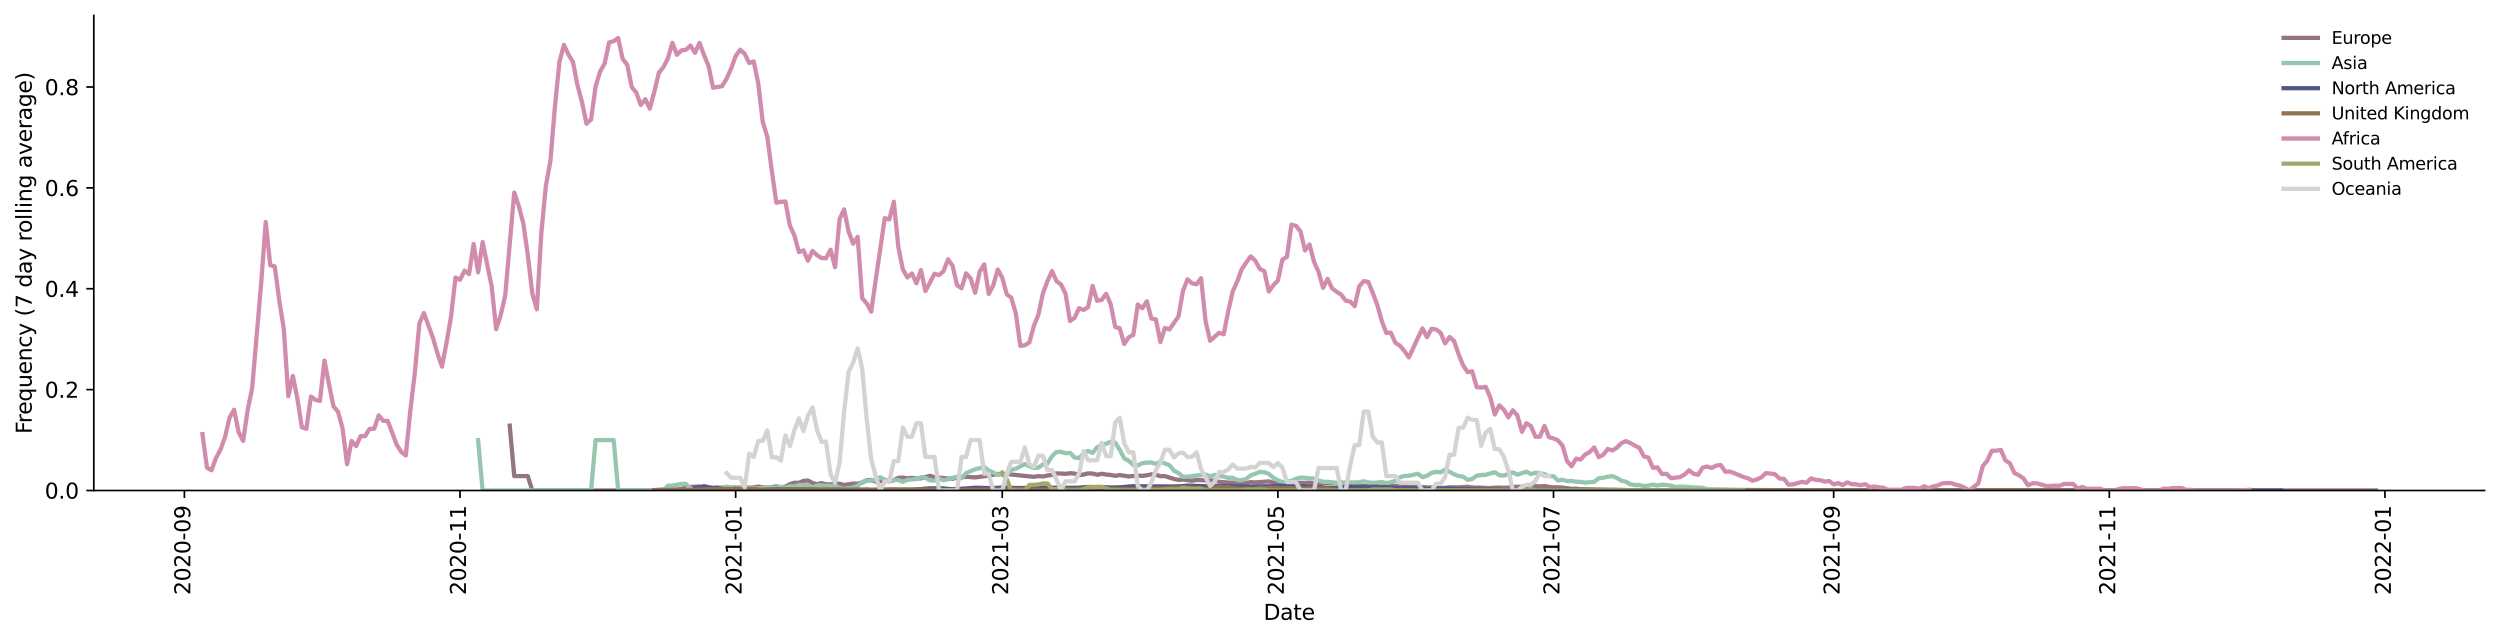 <?xml version="1.0" encoding="utf-8" standalone="no"?>
<!DOCTYPE svg PUBLIC "-//W3C//DTD SVG 1.1//EN"
  "http://www.w3.org/Graphics/SVG/1.1/DTD/svg11.dtd">
<svg height="298.621pt" version="1.1" viewBox="0 0 1166.981 298.621" width="1166.981pt" xmlns="http://www.w3.org/2000/svg" xmlns:xlink="http://www.w3.org/1999/xlink">
 <defs>
  <style type="text/css">*{stroke-linecap:butt;stroke-linejoin:round;}</style>
 </defs>
 <g id="figure_1">
  <g id="patch_1">
   <path d="M 0 298.621 
L 1166.981 298.621 
L 1166.981 0 
L 0 0 
z
" style="fill:#ffffff;"/>
  </g>
  <g id="axes_1">
   <g id="patch_2">
    <path d="M 43.781 228.96 
L 1159.781 228.96 
L 1159.781 7.2 
L 43.781 7.2 
z
" style="fill:#ffffff;"/>
   </g>
   <g id="matplotlib.axis_1">
    <g id="xtick_1">
     <g id="line2d_1">
      <defs>
       <path d="M 0 0 
L 0 3.5 
" id="me756eab9e2" style="stroke:#000000;stroke-width:0.8;"/>
      </defs>
      <g>
       <use style="stroke:#000000;stroke-width:0.8;" x="86.072" xlink:href="#me756eab9e2" y="228.96"/>
      </g>
     </g>
     <g id="text_1">
      <!-- 2020-09 -->
      <g transform="translate(88.831 277.743)rotate(-90)scale(0.1 -0.1)">
       <defs>
        <path d="M 1228 531 
L 3431 531 
L 3431 0 
L 469 0 
L 469 531 
Q 828 903 1448 1529 
Q 2069 2156 2228 2338 
Q 2531 2678 2651 2914 
Q 2772 3150 2772 3378 
Q 2772 3750 2511 3984 
Q 2250 4219 1831 4219 
Q 1534 4219 1204 4116 
Q 875 4013 500 3803 
L 500 4441 
Q 881 4594 1212 4672 
Q 1544 4750 1819 4750 
Q 2544 4750 2975 4387 
Q 3406 4025 3406 3419 
Q 3406 3131 3298 2873 
Q 3191 2616 2906 2266 
Q 2828 2175 2409 1742 
Q 1991 1309 1228 531 
z
" id="DejaVuSans-32" transform="scale(0.016)"/>
        <path d="M 2034 4250 
Q 1547 4250 1301 3770 
Q 1056 3291 1056 2328 
Q 1056 1369 1301 889 
Q 1547 409 2034 409 
Q 2525 409 2770 889 
Q 3016 1369 3016 2328 
Q 3016 3291 2770 3770 
Q 2525 4250 2034 4250 
z
M 2034 4750 
Q 2819 4750 3233 4129 
Q 3647 3509 3647 2328 
Q 3647 1150 3233 529 
Q 2819 -91 2034 -91 
Q 1250 -91 836 529 
Q 422 1150 422 2328 
Q 422 3509 836 4129 
Q 1250 4750 2034 4750 
z
" id="DejaVuSans-30" transform="scale(0.016)"/>
        <path d="M 313 2009 
L 1997 2009 
L 1997 1497 
L 313 1497 
L 313 2009 
z
" id="DejaVuSans-2d" transform="scale(0.016)"/>
        <path d="M 703 97 
L 703 672 
Q 941 559 1184 500 
Q 1428 441 1663 441 
Q 2288 441 2617 861 
Q 2947 1281 2994 2138 
Q 2813 1869 2534 1725 
Q 2256 1581 1919 1581 
Q 1219 1581 811 2004 
Q 403 2428 403 3163 
Q 403 3881 828 4315 
Q 1253 4750 1959 4750 
Q 2769 4750 3195 4129 
Q 3622 3509 3622 2328 
Q 3622 1225 3098 567 
Q 2575 -91 1691 -91 
Q 1453 -91 1209 -44 
Q 966 3 703 97 
z
M 1959 2075 
Q 2384 2075 2632 2365 
Q 2881 2656 2881 3163 
Q 2881 3666 2632 3958 
Q 2384 4250 1959 4250 
Q 1534 4250 1286 3958 
Q 1038 3666 1038 3163 
Q 1038 2656 1286 2365 
Q 1534 2075 1959 2075 
z
" id="DejaVuSans-39" transform="scale(0.016)"/>
       </defs>
       <use xlink:href="#DejaVuSans-32"/>
       <use x="63.623" xlink:href="#DejaVuSans-30"/>
       <use x="127.246" xlink:href="#DejaVuSans-32"/>
       <use x="190.869" xlink:href="#DejaVuSans-30"/>
       <use x="254.492" xlink:href="#DejaVuSans-2d"/>
       <use x="290.576" xlink:href="#DejaVuSans-30"/>
       <use x="354.199" xlink:href="#DejaVuSans-39"/>
      </g>
     </g>
    </g>
    <g id="xtick_2">
     <g id="line2d_2">
      <g>
       <use style="stroke:#000000;stroke-width:0.8;" x="214.735" xlink:href="#me756eab9e2" y="228.96"/>
      </g>
     </g>
     <g id="text_2">
      <!-- 2020-11 -->
      <g transform="translate(217.495 277.743)rotate(-90)scale(0.1 -0.1)">
       <defs>
        <path d="M 794 531 
L 1825 531 
L 1825 4091 
L 703 3866 
L 703 4441 
L 1819 4666 
L 2450 4666 
L 2450 531 
L 3481 531 
L 3481 0 
L 794 0 
L 794 531 
z
" id="DejaVuSans-31" transform="scale(0.016)"/>
       </defs>
       <use xlink:href="#DejaVuSans-32"/>
       <use x="63.623" xlink:href="#DejaVuSans-30"/>
       <use x="127.246" xlink:href="#DejaVuSans-32"/>
       <use x="190.869" xlink:href="#DejaVuSans-30"/>
       <use x="254.492" xlink:href="#DejaVuSans-2d"/>
       <use x="290.576" xlink:href="#DejaVuSans-31"/>
       <use x="354.199" xlink:href="#DejaVuSans-31"/>
      </g>
     </g>
    </g>
    <g id="xtick_3">
     <g id="line2d_3">
      <g>
       <use style="stroke:#000000;stroke-width:0.8;" x="343.399" xlink:href="#me756eab9e2" y="228.96"/>
      </g>
     </g>
     <g id="text_3">
      <!-- 2021-01 -->
      <g transform="translate(346.158 277.743)rotate(-90)scale(0.1 -0.1)">
       <use xlink:href="#DejaVuSans-32"/>
       <use x="63.623" xlink:href="#DejaVuSans-30"/>
       <use x="127.246" xlink:href="#DejaVuSans-32"/>
       <use x="190.869" xlink:href="#DejaVuSans-31"/>
       <use x="254.492" xlink:href="#DejaVuSans-2d"/>
       <use x="290.576" xlink:href="#DejaVuSans-30"/>
       <use x="354.199" xlink:href="#DejaVuSans-31"/>
      </g>
     </g>
    </g>
    <g id="xtick_4">
     <g id="line2d_4">
      <g>
       <use style="stroke:#000000;stroke-width:0.8;" x="467.844" xlink:href="#me756eab9e2" y="228.96"/>
      </g>
     </g>
     <g id="text_4">
      <!-- 2021-03 -->
      <g transform="translate(470.604 277.743)rotate(-90)scale(0.1 -0.1)">
       <defs>
        <path d="M 2597 2516 
Q 3050 2419 3304 2112 
Q 3559 1806 3559 1356 
Q 3559 666 3084 287 
Q 2609 -91 1734 -91 
Q 1441 -91 1130 -33 
Q 819 25 488 141 
L 488 750 
Q 750 597 1062 519 
Q 1375 441 1716 441 
Q 2309 441 2620 675 
Q 2931 909 2931 1356 
Q 2931 1769 2642 2001 
Q 2353 2234 1838 2234 
L 1294 2234 
L 1294 2753 
L 1863 2753 
Q 2328 2753 2575 2939 
Q 2822 3125 2822 3475 
Q 2822 3834 2567 4026 
Q 2313 4219 1838 4219 
Q 1578 4219 1281 4162 
Q 984 4106 628 3988 
L 628 4550 
Q 988 4650 1302 4700 
Q 1616 4750 1894 4750 
Q 2613 4750 3031 4423 
Q 3450 4097 3450 3541 
Q 3450 3153 3228 2886 
Q 3006 2619 2597 2516 
z
" id="DejaVuSans-33" transform="scale(0.016)"/>
       </defs>
       <use xlink:href="#DejaVuSans-32"/>
       <use x="63.623" xlink:href="#DejaVuSans-30"/>
       <use x="127.246" xlink:href="#DejaVuSans-32"/>
       <use x="190.869" xlink:href="#DejaVuSans-31"/>
       <use x="254.492" xlink:href="#DejaVuSans-2d"/>
       <use x="290.576" xlink:href="#DejaVuSans-30"/>
       <use x="354.199" xlink:href="#DejaVuSans-33"/>
      </g>
     </g>
    </g>
    <g id="xtick_5">
     <g id="line2d_5">
      <g>
       <use style="stroke:#000000;stroke-width:0.8;" x="596.508" xlink:href="#me756eab9e2" y="228.96"/>
      </g>
     </g>
     <g id="text_5">
      <!-- 2021-05 -->
      <g transform="translate(599.268 277.743)rotate(-90)scale(0.1 -0.1)">
       <defs>
        <path d="M 691 4666 
L 3169 4666 
L 3169 4134 
L 1269 4134 
L 1269 2991 
Q 1406 3038 1543 3061 
Q 1681 3084 1819 3084 
Q 2600 3084 3056 2656 
Q 3513 2228 3513 1497 
Q 3513 744 3044 326 
Q 2575 -91 1722 -91 
Q 1428 -91 1123 -41 
Q 819 9 494 109 
L 494 744 
Q 775 591 1075 516 
Q 1375 441 1709 441 
Q 2250 441 2565 725 
Q 2881 1009 2881 1497 
Q 2881 1984 2565 2268 
Q 2250 2553 1709 2553 
Q 1456 2553 1204 2497 
Q 953 2441 691 2322 
L 691 4666 
z
" id="DejaVuSans-35" transform="scale(0.016)"/>
       </defs>
       <use xlink:href="#DejaVuSans-32"/>
       <use x="63.623" xlink:href="#DejaVuSans-30"/>
       <use x="127.246" xlink:href="#DejaVuSans-32"/>
       <use x="190.869" xlink:href="#DejaVuSans-31"/>
       <use x="254.492" xlink:href="#DejaVuSans-2d"/>
       <use x="290.576" xlink:href="#DejaVuSans-30"/>
       <use x="354.199" xlink:href="#DejaVuSans-35"/>
      </g>
     </g>
    </g>
    <g id="xtick_6">
     <g id="line2d_6">
      <g>
       <use style="stroke:#000000;stroke-width:0.8;" x="725.172" xlink:href="#me756eab9e2" y="228.96"/>
      </g>
     </g>
     <g id="text_6">
      <!-- 2021-07 -->
      <g transform="translate(727.931 277.743)rotate(-90)scale(0.1 -0.1)">
       <defs>
        <path d="M 525 4666 
L 3525 4666 
L 3525 4397 
L 1831 0 
L 1172 0 
L 2766 4134 
L 525 4134 
L 525 4666 
z
" id="DejaVuSans-37" transform="scale(0.016)"/>
       </defs>
       <use xlink:href="#DejaVuSans-32"/>
       <use x="63.623" xlink:href="#DejaVuSans-30"/>
       <use x="127.246" xlink:href="#DejaVuSans-32"/>
       <use x="190.869" xlink:href="#DejaVuSans-31"/>
       <use x="254.492" xlink:href="#DejaVuSans-2d"/>
       <use x="290.576" xlink:href="#DejaVuSans-30"/>
       <use x="354.199" xlink:href="#DejaVuSans-37"/>
      </g>
     </g>
    </g>
    <g id="xtick_7">
     <g id="line2d_7">
      <g>
       <use style="stroke:#000000;stroke-width:0.8;" x="855.945" xlink:href="#me756eab9e2" y="228.96"/>
      </g>
     </g>
     <g id="text_7">
      <!-- 2021-09 -->
      <g transform="translate(858.704 277.743)rotate(-90)scale(0.1 -0.1)">
       <use xlink:href="#DejaVuSans-32"/>
       <use x="63.623" xlink:href="#DejaVuSans-30"/>
       <use x="127.246" xlink:href="#DejaVuSans-32"/>
       <use x="190.869" xlink:href="#DejaVuSans-31"/>
       <use x="254.492" xlink:href="#DejaVuSans-2d"/>
       <use x="290.576" xlink:href="#DejaVuSans-30"/>
       <use x="354.199" xlink:href="#DejaVuSans-39"/>
      </g>
     </g>
    </g>
    <g id="xtick_8">
     <g id="line2d_8">
      <g>
       <use style="stroke:#000000;stroke-width:0.8;" x="984.609" xlink:href="#me756eab9e2" y="228.96"/>
      </g>
     </g>
     <g id="text_8">
      <!-- 2021-11 -->
      <g transform="translate(987.368 277.743)rotate(-90)scale(0.1 -0.1)">
       <use xlink:href="#DejaVuSans-32"/>
       <use x="63.623" xlink:href="#DejaVuSans-30"/>
       <use x="127.246" xlink:href="#DejaVuSans-32"/>
       <use x="190.869" xlink:href="#DejaVuSans-31"/>
       <use x="254.492" xlink:href="#DejaVuSans-2d"/>
       <use x="290.576" xlink:href="#DejaVuSans-31"/>
       <use x="354.199" xlink:href="#DejaVuSans-31"/>
      </g>
     </g>
    </g>
    <g id="xtick_9">
     <g id="line2d_9">
      <g>
       <use style="stroke:#000000;stroke-width:0.8;" x="1113.272" xlink:href="#me756eab9e2" y="228.96"/>
      </g>
     </g>
     <g id="text_9">
      <!-- 2022-01 -->
      <g transform="translate(1116.032 277.743)rotate(-90)scale(0.1 -0.1)">
       <use xlink:href="#DejaVuSans-32"/>
       <use x="63.623" xlink:href="#DejaVuSans-30"/>
       <use x="127.246" xlink:href="#DejaVuSans-32"/>
       <use x="190.869" xlink:href="#DejaVuSans-32"/>
       <use x="254.492" xlink:href="#DejaVuSans-2d"/>
       <use x="290.576" xlink:href="#DejaVuSans-30"/>
       <use x="354.199" xlink:href="#DejaVuSans-31"/>
      </g>
     </g>
    </g>
    <g id="text_10">
     <!-- Date -->
     <g transform="translate(589.83 289.341)scale(0.1 -0.1)">
      <defs>
       <path d="M 1259 4147 
L 1259 519 
L 2022 519 
Q 2988 519 3436 956 
Q 3884 1394 3884 2338 
Q 3884 3275 3436 3711 
Q 2988 4147 2022 4147 
L 1259 4147 
z
M 628 4666 
L 1925 4666 
Q 3281 4666 3915 4102 
Q 4550 3538 4550 2338 
Q 4550 1131 3912 565 
Q 3275 0 1925 0 
L 628 0 
L 628 4666 
z
" id="DejaVuSans-44" transform="scale(0.016)"/>
       <path d="M 2194 1759 
Q 1497 1759 1228 1600 
Q 959 1441 959 1056 
Q 959 750 1161 570 
Q 1363 391 1709 391 
Q 2188 391 2477 730 
Q 2766 1069 2766 1631 
L 2766 1759 
L 2194 1759 
z
M 3341 1997 
L 3341 0 
L 2766 0 
L 2766 531 
Q 2569 213 2275 61 
Q 1981 -91 1556 -91 
Q 1019 -91 701 211 
Q 384 513 384 1019 
Q 384 1609 779 1909 
Q 1175 2209 1959 2209 
L 2766 2209 
L 2766 2266 
Q 2766 2663 2505 2880 
Q 2244 3097 1772 3097 
Q 1472 3097 1187 3025 
Q 903 2953 641 2809 
L 641 3341 
Q 956 3463 1253 3523 
Q 1550 3584 1831 3584 
Q 2591 3584 2966 3190 
Q 3341 2797 3341 1997 
z
" id="DejaVuSans-61" transform="scale(0.016)"/>
       <path d="M 1172 4494 
L 1172 3500 
L 2356 3500 
L 2356 3053 
L 1172 3053 
L 1172 1153 
Q 1172 725 1289 603 
Q 1406 481 1766 481 
L 2356 481 
L 2356 0 
L 1766 0 
Q 1100 0 847 248 
Q 594 497 594 1153 
L 594 3053 
L 172 3053 
L 172 3500 
L 594 3500 
L 594 4494 
L 1172 4494 
z
" id="DejaVuSans-74" transform="scale(0.016)"/>
       <path d="M 3597 1894 
L 3597 1613 
L 953 1613 
Q 991 1019 1311 708 
Q 1631 397 2203 397 
Q 2534 397 2845 478 
Q 3156 559 3463 722 
L 3463 178 
Q 3153 47 2828 -22 
Q 2503 -91 2169 -91 
Q 1331 -91 842 396 
Q 353 884 353 1716 
Q 353 2575 817 3079 
Q 1281 3584 2069 3584 
Q 2775 3584 3186 3129 
Q 3597 2675 3597 1894 
z
M 3022 2063 
Q 3016 2534 2758 2815 
Q 2500 3097 2075 3097 
Q 1594 3097 1305 2825 
Q 1016 2553 972 2059 
L 3022 2063 
z
" id="DejaVuSans-65" transform="scale(0.016)"/>
      </defs>
      <use xlink:href="#DejaVuSans-44"/>
      <use x="77.002" xlink:href="#DejaVuSans-61"/>
      <use x="138.281" xlink:href="#DejaVuSans-74"/>
      <use x="177.49" xlink:href="#DejaVuSans-65"/>
     </g>
    </g>
   </g>
   <g id="matplotlib.axis_2">
    <g id="ytick_1">
     <g id="line2d_10">
      <defs>
       <path d="M 0 0 
L -3.5 0 
" id="mf04fbc7684" style="stroke:#000000;stroke-width:0.8;"/>
      </defs>
      <g>
       <use style="stroke:#000000;stroke-width:0.8;" x="43.781" xlink:href="#mf04fbc7684" y="228.96"/>
      </g>
     </g>
     <g id="text_11">
      <!-- 0.0 -->
      <g transform="translate(20.878 232.759)scale(0.1 -0.1)">
       <defs>
        <path d="M 684 794 
L 1344 794 
L 1344 0 
L 684 0 
L 684 794 
z
" id="DejaVuSans-2e" transform="scale(0.016)"/>
       </defs>
       <use xlink:href="#DejaVuSans-30"/>
       <use x="63.623" xlink:href="#DejaVuSans-2e"/>
       <use x="95.41" xlink:href="#DejaVuSans-30"/>
      </g>
     </g>
    </g>
    <g id="ytick_2">
     <g id="line2d_11">
      <g>
       <use style="stroke:#000000;stroke-width:0.8;" x="43.781" xlink:href="#mf04fbc7684" y="181.874"/>
      </g>
     </g>
     <g id="text_12">
      <!-- 0.2 -->
      <g transform="translate(20.878 185.673)scale(0.1 -0.1)">
       <use xlink:href="#DejaVuSans-30"/>
       <use x="63.623" xlink:href="#DejaVuSans-2e"/>
       <use x="95.41" xlink:href="#DejaVuSans-32"/>
      </g>
     </g>
    </g>
    <g id="ytick_3">
     <g id="line2d_12">
      <g>
       <use style="stroke:#000000;stroke-width:0.8;" x="43.781" xlink:href="#mf04fbc7684" y="134.788"/>
      </g>
     </g>
     <g id="text_13">
      <!-- 0.4 -->
      <g transform="translate(20.878 138.587)scale(0.1 -0.1)">
       <defs>
        <path d="M 2419 4116 
L 825 1625 
L 2419 1625 
L 2419 4116 
z
M 2253 4666 
L 3047 4666 
L 3047 1625 
L 3713 1625 
L 3713 1100 
L 3047 1100 
L 3047 0 
L 2419 0 
L 2419 1100 
L 313 1100 
L 313 1709 
L 2253 4666 
z
" id="DejaVuSans-34" transform="scale(0.016)"/>
       </defs>
       <use xlink:href="#DejaVuSans-30"/>
       <use x="63.623" xlink:href="#DejaVuSans-2e"/>
       <use x="95.41" xlink:href="#DejaVuSans-34"/>
      </g>
     </g>
    </g>
    <g id="ytick_4">
     <g id="line2d_13">
      <g>
       <use style="stroke:#000000;stroke-width:0.8;" x="43.781" xlink:href="#mf04fbc7684" y="87.702"/>
      </g>
     </g>
     <g id="text_14">
      <!-- 0.6 -->
      <g transform="translate(20.878 91.501)scale(0.1 -0.1)">
       <defs>
        <path d="M 2113 2584 
Q 1688 2584 1439 2293 
Q 1191 2003 1191 1497 
Q 1191 994 1439 701 
Q 1688 409 2113 409 
Q 2538 409 2786 701 
Q 3034 994 3034 1497 
Q 3034 2003 2786 2293 
Q 2538 2584 2113 2584 
z
M 3366 4563 
L 3366 3988 
Q 3128 4100 2886 4159 
Q 2644 4219 2406 4219 
Q 1781 4219 1451 3797 
Q 1122 3375 1075 2522 
Q 1259 2794 1537 2939 
Q 1816 3084 2150 3084 
Q 2853 3084 3261 2657 
Q 3669 2231 3669 1497 
Q 3669 778 3244 343 
Q 2819 -91 2113 -91 
Q 1303 -91 875 529 
Q 447 1150 447 2328 
Q 447 3434 972 4092 
Q 1497 4750 2381 4750 
Q 2619 4750 2861 4703 
Q 3103 4656 3366 4563 
z
" id="DejaVuSans-36" transform="scale(0.016)"/>
       </defs>
       <use xlink:href="#DejaVuSans-30"/>
       <use x="63.623" xlink:href="#DejaVuSans-2e"/>
       <use x="95.41" xlink:href="#DejaVuSans-36"/>
      </g>
     </g>
    </g>
    <g id="ytick_5">
     <g id="line2d_14">
      <g>
       <use style="stroke:#000000;stroke-width:0.8;" x="43.781" xlink:href="#mf04fbc7684" y="40.616"/>
      </g>
     </g>
     <g id="text_15">
      <!-- 0.8 -->
      <g transform="translate(20.878 44.415)scale(0.1 -0.1)">
       <defs>
        <path d="M 2034 2216 
Q 1584 2216 1326 1975 
Q 1069 1734 1069 1313 
Q 1069 891 1326 650 
Q 1584 409 2034 409 
Q 2484 409 2743 651 
Q 3003 894 3003 1313 
Q 3003 1734 2745 1975 
Q 2488 2216 2034 2216 
z
M 1403 2484 
Q 997 2584 770 2862 
Q 544 3141 544 3541 
Q 544 4100 942 4425 
Q 1341 4750 2034 4750 
Q 2731 4750 3128 4425 
Q 3525 4100 3525 3541 
Q 3525 3141 3298 2862 
Q 3072 2584 2669 2484 
Q 3125 2378 3379 2068 
Q 3634 1759 3634 1313 
Q 3634 634 3220 271 
Q 2806 -91 2034 -91 
Q 1263 -91 848 271 
Q 434 634 434 1313 
Q 434 1759 690 2068 
Q 947 2378 1403 2484 
z
M 1172 3481 
Q 1172 3119 1398 2916 
Q 1625 2713 2034 2713 
Q 2441 2713 2670 2916 
Q 2900 3119 2900 3481 
Q 2900 3844 2670 4047 
Q 2441 4250 2034 4250 
Q 1625 4250 1398 4047 
Q 1172 3844 1172 3481 
z
" id="DejaVuSans-38" transform="scale(0.016)"/>
       </defs>
       <use xlink:href="#DejaVuSans-30"/>
       <use x="63.623" xlink:href="#DejaVuSans-2e"/>
       <use x="95.41" xlink:href="#DejaVuSans-38"/>
      </g>
     </g>
    </g>
    <g id="text_16">
     <!-- Frequency (7 day rolling average) -->
     <g transform="translate(14.798 202.529)rotate(-90)scale(0.1 -0.1)">
      <defs>
       <path d="M 628 4666 
L 3309 4666 
L 3309 4134 
L 1259 4134 
L 1259 2759 
L 3109 2759 
L 3109 2228 
L 1259 2228 
L 1259 0 
L 628 0 
L 628 4666 
z
" id="DejaVuSans-46" transform="scale(0.016)"/>
       <path d="M 2631 2963 
Q 2534 3019 2420 3045 
Q 2306 3072 2169 3072 
Q 1681 3072 1420 2755 
Q 1159 2438 1159 1844 
L 1159 0 
L 581 0 
L 581 3500 
L 1159 3500 
L 1159 2956 
Q 1341 3275 1631 3429 
Q 1922 3584 2338 3584 
Q 2397 3584 2469 3576 
Q 2541 3569 2628 3553 
L 2631 2963 
z
" id="DejaVuSans-72" transform="scale(0.016)"/>
       <path d="M 947 1747 
Q 947 1113 1208 752 
Q 1469 391 1925 391 
Q 2381 391 2643 752 
Q 2906 1113 2906 1747 
Q 2906 2381 2643 2742 
Q 2381 3103 1925 3103 
Q 1469 3103 1208 2742 
Q 947 2381 947 1747 
z
M 2906 525 
Q 2725 213 2448 61 
Q 2172 -91 1784 -91 
Q 1150 -91 751 415 
Q 353 922 353 1747 
Q 353 2572 751 3078 
Q 1150 3584 1784 3584 
Q 2172 3584 2448 3432 
Q 2725 3281 2906 2969 
L 2906 3500 
L 3481 3500 
L 3481 -1331 
L 2906 -1331 
L 2906 525 
z
" id="DejaVuSans-71" transform="scale(0.016)"/>
       <path d="M 544 1381 
L 544 3500 
L 1119 3500 
L 1119 1403 
Q 1119 906 1312 657 
Q 1506 409 1894 409 
Q 2359 409 2629 706 
Q 2900 1003 2900 1516 
L 2900 3500 
L 3475 3500 
L 3475 0 
L 2900 0 
L 2900 538 
Q 2691 219 2414 64 
Q 2138 -91 1772 -91 
Q 1169 -91 856 284 
Q 544 659 544 1381 
z
M 1991 3584 
L 1991 3584 
z
" id="DejaVuSans-75" transform="scale(0.016)"/>
       <path d="M 3513 2113 
L 3513 0 
L 2938 0 
L 2938 2094 
Q 2938 2591 2744 2837 
Q 2550 3084 2163 3084 
Q 1697 3084 1428 2787 
Q 1159 2491 1159 1978 
L 1159 0 
L 581 0 
L 581 3500 
L 1159 3500 
L 1159 2956 
Q 1366 3272 1645 3428 
Q 1925 3584 2291 3584 
Q 2894 3584 3203 3211 
Q 3513 2838 3513 2113 
z
" id="DejaVuSans-6e" transform="scale(0.016)"/>
       <path d="M 3122 3366 
L 3122 2828 
Q 2878 2963 2633 3030 
Q 2388 3097 2138 3097 
Q 1578 3097 1268 2742 
Q 959 2388 959 1747 
Q 959 1106 1268 751 
Q 1578 397 2138 397 
Q 2388 397 2633 464 
Q 2878 531 3122 666 
L 3122 134 
Q 2881 22 2623 -34 
Q 2366 -91 2075 -91 
Q 1284 -91 818 406 
Q 353 903 353 1747 
Q 353 2603 823 3093 
Q 1294 3584 2113 3584 
Q 2378 3584 2631 3529 
Q 2884 3475 3122 3366 
z
" id="DejaVuSans-63" transform="scale(0.016)"/>
       <path d="M 2059 -325 
Q 1816 -950 1584 -1140 
Q 1353 -1331 966 -1331 
L 506 -1331 
L 506 -850 
L 844 -850 
Q 1081 -850 1212 -737 
Q 1344 -625 1503 -206 
L 1606 56 
L 191 3500 
L 800 3500 
L 1894 763 
L 2988 3500 
L 3597 3500 
L 2059 -325 
z
" id="DejaVuSans-79" transform="scale(0.016)"/>
       <path id="DejaVuSans-20" transform="scale(0.016)"/>
       <path d="M 1984 4856 
Q 1566 4138 1362 3434 
Q 1159 2731 1159 2009 
Q 1159 1288 1364 580 
Q 1569 -128 1984 -844 
L 1484 -844 
Q 1016 -109 783 600 
Q 550 1309 550 2009 
Q 550 2706 781 3412 
Q 1013 4119 1484 4856 
L 1984 4856 
z
" id="DejaVuSans-28" transform="scale(0.016)"/>
       <path d="M 2906 2969 
L 2906 4863 
L 3481 4863 
L 3481 0 
L 2906 0 
L 2906 525 
Q 2725 213 2448 61 
Q 2172 -91 1784 -91 
Q 1150 -91 751 415 
Q 353 922 353 1747 
Q 353 2572 751 3078 
Q 1150 3584 1784 3584 
Q 2172 3584 2448 3432 
Q 2725 3281 2906 2969 
z
M 947 1747 
Q 947 1113 1208 752 
Q 1469 391 1925 391 
Q 2381 391 2643 752 
Q 2906 1113 2906 1747 
Q 2906 2381 2643 2742 
Q 2381 3103 1925 3103 
Q 1469 3103 1208 2742 
Q 947 2381 947 1747 
z
" id="DejaVuSans-64" transform="scale(0.016)"/>
       <path d="M 1959 3097 
Q 1497 3097 1228 2736 
Q 959 2375 959 1747 
Q 959 1119 1226 758 
Q 1494 397 1959 397 
Q 2419 397 2687 759 
Q 2956 1122 2956 1747 
Q 2956 2369 2687 2733 
Q 2419 3097 1959 3097 
z
M 1959 3584 
Q 2709 3584 3137 3096 
Q 3566 2609 3566 1747 
Q 3566 888 3137 398 
Q 2709 -91 1959 -91 
Q 1206 -91 779 398 
Q 353 888 353 1747 
Q 353 2609 779 3096 
Q 1206 3584 1959 3584 
z
" id="DejaVuSans-6f" transform="scale(0.016)"/>
       <path d="M 603 4863 
L 1178 4863 
L 1178 0 
L 603 0 
L 603 4863 
z
" id="DejaVuSans-6c" transform="scale(0.016)"/>
       <path d="M 603 3500 
L 1178 3500 
L 1178 0 
L 603 0 
L 603 3500 
z
M 603 4863 
L 1178 4863 
L 1178 4134 
L 603 4134 
L 603 4863 
z
" id="DejaVuSans-69" transform="scale(0.016)"/>
       <path d="M 2906 1791 
Q 2906 2416 2648 2759 
Q 2391 3103 1925 3103 
Q 1463 3103 1205 2759 
Q 947 2416 947 1791 
Q 947 1169 1205 825 
Q 1463 481 1925 481 
Q 2391 481 2648 825 
Q 2906 1169 2906 1791 
z
M 3481 434 
Q 3481 -459 3084 -895 
Q 2688 -1331 1869 -1331 
Q 1566 -1331 1297 -1286 
Q 1028 -1241 775 -1147 
L 775 -588 
Q 1028 -725 1275 -790 
Q 1522 -856 1778 -856 
Q 2344 -856 2625 -561 
Q 2906 -266 2906 331 
L 2906 616 
Q 2728 306 2450 153 
Q 2172 0 1784 0 
Q 1141 0 747 490 
Q 353 981 353 1791 
Q 353 2603 747 3093 
Q 1141 3584 1784 3584 
Q 2172 3584 2450 3431 
Q 2728 3278 2906 2969 
L 2906 3500 
L 3481 3500 
L 3481 434 
z
" id="DejaVuSans-67" transform="scale(0.016)"/>
       <path d="M 191 3500 
L 800 3500 
L 1894 563 
L 2988 3500 
L 3597 3500 
L 2284 0 
L 1503 0 
L 191 3500 
z
" id="DejaVuSans-76" transform="scale(0.016)"/>
       <path d="M 513 4856 
L 1013 4856 
Q 1481 4119 1714 3412 
Q 1947 2706 1947 2009 
Q 1947 1309 1714 600 
Q 1481 -109 1013 -844 
L 513 -844 
Q 928 -128 1133 580 
Q 1338 1288 1338 2009 
Q 1338 2731 1133 3434 
Q 928 4138 513 4856 
z
" id="DejaVuSans-29" transform="scale(0.016)"/>
      </defs>
      <use xlink:href="#DejaVuSans-46"/>
      <use x="50.27" xlink:href="#DejaVuSans-72"/>
      <use x="89.133" xlink:href="#DejaVuSans-65"/>
      <use x="150.656" xlink:href="#DejaVuSans-71"/>
      <use x="214.133" xlink:href="#DejaVuSans-75"/>
      <use x="277.512" xlink:href="#DejaVuSans-65"/>
      <use x="339.035" xlink:href="#DejaVuSans-6e"/>
      <use x="402.414" xlink:href="#DejaVuSans-63"/>
      <use x="457.395" xlink:href="#DejaVuSans-79"/>
      <use x="516.574" xlink:href="#DejaVuSans-20"/>
      <use x="548.361" xlink:href="#DejaVuSans-28"/>
      <use x="587.375" xlink:href="#DejaVuSans-37"/>
      <use x="650.998" xlink:href="#DejaVuSans-20"/>
      <use x="682.785" xlink:href="#DejaVuSans-64"/>
      <use x="746.262" xlink:href="#DejaVuSans-61"/>
      <use x="807.541" xlink:href="#DejaVuSans-79"/>
      <use x="866.721" xlink:href="#DejaVuSans-20"/>
      <use x="898.508" xlink:href="#DejaVuSans-72"/>
      <use x="937.371" xlink:href="#DejaVuSans-6f"/>
      <use x="998.553" xlink:href="#DejaVuSans-6c"/>
      <use x="1026.336" xlink:href="#DejaVuSans-6c"/>
      <use x="1054.119" xlink:href="#DejaVuSans-69"/>
      <use x="1081.902" xlink:href="#DejaVuSans-6e"/>
      <use x="1145.281" xlink:href="#DejaVuSans-67"/>
      <use x="1208.758" xlink:href="#DejaVuSans-20"/>
      <use x="1240.545" xlink:href="#DejaVuSans-61"/>
      <use x="1301.824" xlink:href="#DejaVuSans-76"/>
      <use x="1361.004" xlink:href="#DejaVuSans-65"/>
      <use x="1422.527" xlink:href="#DejaVuSans-72"/>
      <use x="1463.641" xlink:href="#DejaVuSans-61"/>
      <use x="1524.92" xlink:href="#DejaVuSans-67"/>
      <use x="1588.396" xlink:href="#DejaVuSans-65"/>
      <use x="1649.92" xlink:href="#DejaVuSans-29"/>
     </g>
    </g>
   </g>
   <g id="line2d_15">
    <path clip-path="url(#p7ab7585541)" d="M 237.937 198.69 
L 240.046 222.233 
L 246.374 222.233 
L 248.483 228.96 
L 303.323 228.96 
L 309.651 228.549 
L 315.979 228.521 
L 322.307 227.292 
L 326.525 227.08 
L 328.634 227.738 
L 332.853 228.103 
L 337.071 227.707 
L 339.181 227.575 
L 343.399 227.889 
L 345.508 227.667 
L 351.836 227.571 
L 353.945 227.13 
L 358.164 227.739 
L 362.382 227.038 
L 364.492 227.507 
L 366.601 227.214 
L 368.71 226.01 
L 370.819 225.352 
L 372.928 225.365 
L 375.038 224.483 
L 377.147 224.31 
L 379.256 225.461 
L 381.365 226.024 
L 383.475 225.512 
L 385.584 226.072 
L 387.693 226.08 
L 389.802 225.762 
L 391.912 225.802 
L 394.021 226.386 
L 398.239 225.721 
L 400.349 225.772 
L 402.458 225.264 
L 404.567 224.206 
L 406.676 224.038 
L 408.786 224.793 
L 413.004 224.392 
L 415.113 224.706 
L 417.223 224.135 
L 419.332 223.061 
L 421.441 222.915 
L 423.55 223.33 
L 425.66 223.068 
L 427.769 223.346 
L 429.878 223.299 
L 434.097 222.102 
L 436.206 222.758 
L 440.424 223.159 
L 442.533 223.399 
L 444.643 223.478 
L 446.752 222.978 
L 450.97 222.557 
L 455.189 222.86 
L 461.517 222.053 
L 465.735 221.229 
L 467.844 221.415 
L 469.954 221.188 
L 472.063 221.501 
L 482.609 222.582 
L 484.718 222.239 
L 486.828 222.433 
L 488.937 221.951 
L 491.046 221.681 
L 493.155 220.997 
L 495.265 221.013 
L 497.374 221.203 
L 499.483 220.888 
L 501.592 221.06 
L 503.701 221.776 
L 505.811 221.501 
L 507.92 220.972 
L 510.029 221.05 
L 512.138 221.611 
L 514.248 221.149 
L 516.357 221.501 
L 518.466 221.712 
L 520.575 222.106 
L 522.685 221.754 
L 526.903 222.401 
L 531.122 221.982 
L 533.231 222.14 
L 535.34 221.853 
L 537.449 221.423 
L 539.559 221.623 
L 541.668 222.288 
L 543.777 222.244 
L 547.996 223.591 
L 550.105 224.024 
L 552.214 223.844 
L 556.433 224.404 
L 558.542 224.039 
L 562.76 224.223 
L 564.87 224.336 
L 566.979 224.258 
L 569.088 224.923 
L 573.306 225.266 
L 575.416 225.278 
L 577.525 225.463 
L 581.743 225.475 
L 583.853 225.048 
L 585.962 225.197 
L 592.29 224.726 
L 594.399 225.262 
L 596.508 225.294 
L 600.727 225.797 
L 604.945 225.331 
L 609.164 225.42 
L 611.273 225.271 
L 615.491 226.083 
L 617.601 225.432 
L 621.819 225.418 
L 623.928 225.485 
L 626.038 225.187 
L 628.147 225.916 
L 630.256 226.338 
L 634.475 226.505 
L 636.584 226.914 
L 640.802 226.808 
L 645.021 227.292 
L 647.13 226.859 
L 651.348 226.778 
L 655.567 226.63 
L 659.785 227.19 
L 672.441 227.813 
L 674.55 227.742 
L 676.659 227.5 
L 680.878 227.473 
L 685.096 227.256 
L 687.206 227.582 
L 691.424 227.639 
L 695.643 227.873 
L 697.752 227.669 
L 699.861 227.615 
L 701.97 227.734 
L 704.079 227.607 
L 706.189 227.323 
L 708.298 227.204 
L 710.407 227.267 
L 712.516 226.676 
L 714.626 226.568 
L 716.735 226.901 
L 718.844 227.066 
L 720.953 226.856 
L 723.063 227.276 
L 725.172 227.535 
L 727.281 227.486 
L 729.39 227.617 
L 733.609 228.186 
L 735.718 228.138 
L 737.827 228.346 
L 756.811 228.665 
L 761.029 228.839 
L 765.248 228.768 
L 769.466 228.798 
L 771.575 228.721 
L 777.903 228.847 
L 786.34 228.911 
L 828.525 228.96 
L 1109.054 228.954 
L 1109.054 228.954 
" style="fill:none;stroke:#947383;stroke-linecap:square;stroke-width:2;"/>
   </g>
   <g id="line2d_16">
    <path clip-path="url(#p7ab7585541)" d="M 223.172 205.417 
L 225.282 228.96 
L 275.903 228.96 
L 278.013 205.417 
L 286.45 205.417 
L 288.559 228.96 
L 309.651 228.96 
L 311.76 226.718 
L 313.87 226.718 
L 318.088 225.891 
L 320.197 225.891 
L 322.307 228.133 
L 324.416 228.133 
L 328.634 228.96 
L 330.744 228.416 
L 332.853 228.011 
L 334.962 227.898 
L 337.071 227.486 
L 339.181 227.236 
L 341.29 227.45 
L 343.399 227.506 
L 345.508 227.383 
L 347.618 227.493 
L 349.727 227.468 
L 353.945 228.063 
L 356.055 227.611 
L 358.164 227.428 
L 362.382 227.661 
L 364.492 227.18 
L 366.601 227.728 
L 368.71 226.993 
L 370.819 227.119 
L 372.928 226.345 
L 375.038 226.484 
L 377.147 226.468 
L 379.256 227.531 
L 381.365 226.582 
L 383.475 226.552 
L 385.584 226.811 
L 389.802 226.751 
L 391.912 227.701 
L 394.021 228.248 
L 396.13 227.866 
L 398.239 227.617 
L 400.349 226.816 
L 402.458 224.965 
L 404.567 224.502 
L 406.676 224.331 
L 408.786 223.891 
L 410.895 222.763 
L 413.004 223.959 
L 415.113 224.298 
L 417.223 224.047 
L 419.332 224.066 
L 421.441 224.911 
L 423.55 223.999 
L 427.769 223.615 
L 429.878 222.771 
L 431.987 223.051 
L 434.097 224.224 
L 436.206 224.359 
L 438.315 223.364 
L 440.424 224.174 
L 442.533 223.714 
L 446.752 222.524 
L 448.861 223.255 
L 450.97 220.816 
L 455.189 219.045 
L 459.407 218.03 
L 461.517 219.652 
L 463.626 220.538 
L 465.735 221.613 
L 467.844 221.518 
L 469.954 221.579 
L 472.063 219.341 
L 474.172 218.793 
L 478.391 216.615 
L 480.5 217.64 
L 482.609 218.455 
L 484.718 218.277 
L 486.828 216.815 
L 488.937 216.365 
L 491.046 212.954 
L 493.155 210.961 
L 495.265 210.925 
L 497.374 211.538 
L 499.483 211.376 
L 501.592 213.573 
L 503.701 213.825 
L 505.811 211.697 
L 507.92 210.51 
L 510.029 211.389 
L 512.138 208.78 
L 514.248 207.821 
L 516.357 207.118 
L 518.466 206.181 
L 520.575 206.666 
L 522.685 209.909 
L 524.794 213.964 
L 526.903 215.086 
L 529.012 217.008 
L 531.122 217.21 
L 533.231 216.202 
L 535.34 215.935 
L 537.449 215.909 
L 539.559 216.502 
L 541.668 215.513 
L 545.886 217.155 
L 547.996 219.729 
L 550.105 220.822 
L 552.214 222.559 
L 554.323 222.496 
L 562.76 221.497 
L 564.87 222.36 
L 566.979 221.651 
L 569.088 222.141 
L 571.197 222.479 
L 573.306 223.061 
L 575.416 222.963 
L 577.525 224.103 
L 579.634 224.124 
L 581.743 223.503 
L 583.853 221.873 
L 585.962 221.157 
L 588.071 220.255 
L 590.18 220.425 
L 592.29 221.222 
L 594.399 223.031 
L 596.508 224.168 
L 598.617 225.05 
L 602.836 224.503 
L 604.945 223.5 
L 607.054 222.927 
L 609.164 223.04 
L 611.273 223.29 
L 613.382 223.367 
L 615.491 224.3 
L 617.601 224.889 
L 619.71 224.922 
L 621.819 225.147 
L 623.928 225.505 
L 626.038 225.703 
L 628.147 225.096 
L 632.365 225.196 
L 634.475 225.107 
L 636.584 224.681 
L 638.693 225.209 
L 640.802 225.346 
L 642.911 225.259 
L 645.021 224.994 
L 647.13 225.502 
L 649.239 225.101 
L 651.348 224.443 
L 653.458 222.795 
L 655.567 222.158 
L 657.676 222.052 
L 661.895 221.168 
L 664.004 222.77 
L 666.113 222.053 
L 668.222 220.743 
L 670.332 220.25 
L 672.441 220.493 
L 674.55 219.157 
L 678.769 221.396 
L 680.878 222.216 
L 682.987 222.51 
L 685.096 223.989 
L 687.206 223.575 
L 689.315 222.06 
L 691.424 221.743 
L 693.533 221.656 
L 697.752 220.429 
L 699.861 221.775 
L 701.97 222.03 
L 704.079 221.151 
L 706.189 220.553 
L 708.298 221.547 
L 712.516 220.159 
L 714.626 221.282 
L 716.735 220.677 
L 718.844 220.808 
L 720.953 221.314 
L 723.063 222.281 
L 725.172 222.286 
L 727.281 224.307 
L 729.39 223.941 
L 731.5 224.567 
L 733.609 224.47 
L 735.718 224.903 
L 737.827 224.928 
L 739.937 225.275 
L 744.155 224.904 
L 746.264 223.294 
L 748.374 223.001 
L 750.483 222.516 
L 752.592 222.233 
L 754.701 223.104 
L 756.811 224.356 
L 758.92 224.851 
L 761.029 226.108 
L 763.138 226.471 
L 765.248 226.378 
L 767.357 226.872 
L 769.466 226.718 
L 771.575 226.15 
L 773.684 226.626 
L 775.794 226.279 
L 777.903 226.383 
L 780.012 226.729 
L 782.121 227.36 
L 784.231 227.162 
L 786.34 227.166 
L 788.449 227.407 
L 794.777 227.715 
L 796.886 228.375 
L 803.214 228.467 
L 813.76 228.661 
L 834.853 228.853 
L 853.836 228.96 
L 866.491 228.855 
L 872.819 228.833 
L 874.928 228.887 
L 877.037 228.813 
L 881.256 228.866 
L 887.584 228.923 
L 993.046 228.895 
L 993.046 228.895 
" style="fill:none;stroke:#96c6ad;stroke-linecap:square;stroke-width:2;"/>
   </g>
   <g id="line2d_17">
    <path clip-path="url(#p7ab7585541)" d="M 324.416 227.793 
L 326.525 227.488 
L 328.634 226.947 
L 330.744 227.438 
L 332.853 227.76 
L 334.962 227.58 
L 337.071 228.238 
L 339.181 228.78 
L 356.055 228.841 
L 360.273 228.549 
L 362.382 228.439 
L 372.928 228.622 
L 377.147 228.644 
L 381.365 228.834 
L 385.584 228.723 
L 391.912 228.699 
L 394.021 228.765 
L 404.567 228.55 
L 406.676 228.653 
L 417.223 228.523 
L 421.441 228.6 
L 425.66 228.604 
L 429.878 228.358 
L 431.987 228.089 
L 434.097 227.965 
L 440.424 227.965 
L 442.533 228.251 
L 444.643 228.389 
L 450.97 228.01 
L 455.189 227.675 
L 461.517 227.833 
L 465.735 227.752 
L 467.844 227.59 
L 469.954 227.606 
L 474.172 227.824 
L 478.391 227.795 
L 484.718 227.492 
L 488.937 227.649 
L 497.374 227.726 
L 501.592 227.684 
L 503.701 227.661 
L 507.92 227.31 
L 516.357 227.456 
L 518.466 227.586 
L 522.685 227.482 
L 529.012 226.969 
L 539.559 227.063 
L 545.886 227.097 
L 550.105 227.034 
L 552.214 226.914 
L 554.323 226.673 
L 564.87 227.039 
L 566.979 226.848 
L 569.088 226.998 
L 575.416 226.835 
L 577.525 227.072 
L 579.634 226.955 
L 581.743 227.139 
L 594.399 226.966 
L 596.508 226.8 
L 602.836 226.722 
L 607.054 227.075 
L 609.164 227.056 
L 613.382 227.294 
L 615.491 227.347 
L 619.71 227.666 
L 623.928 227.663 
L 626.038 227.552 
L 628.147 227.281 
L 636.584 227.294 
L 638.693 227.392 
L 640.802 227.248 
L 645.021 227.299 
L 647.13 227.397 
L 651.348 227.797 
L 653.458 227.835 
L 655.567 227.716 
L 657.676 227.909 
L 659.785 227.829 
L 664.004 227.999 
L 666.113 228.357 
L 668.222 228.089 
L 676.659 227.995 
L 678.769 228.246 
L 685.096 228.38 
L 699.861 228.666 
L 701.97 228.783 
L 706.189 228.712 
L 708.298 228.781 
L 712.516 228.673 
L 716.735 228.833 
L 733.609 228.691 
L 739.937 228.849 
L 744.155 228.878 
L 754.701 228.89 
L 763.138 228.911 
L 777.903 228.939 
L 792.668 228.951 
L 1064.76 228.955 
L 1064.76 228.955 
" style="fill:none;stroke:#525886;stroke-linecap:square;stroke-width:2;"/>
   </g>
   <g id="line2d_18">
    <path clip-path="url(#p7ab7585541)" d="M 305.433 228.769 
L 315.979 228.668 
L 320.197 228.775 
L 337.071 228.184 
L 341.29 228.358 
L 343.399 228.014 
L 345.508 228.262 
L 347.618 228.318 
L 351.836 228.141 
L 353.945 228.519 
L 360.273 228.562 
L 362.382 228.68 
L 368.71 228.472 
L 375.038 228.357 
L 389.802 228.495 
L 400.349 228.677 
L 404.567 228.668 
L 406.676 228.733 
L 408.786 228.684 
L 410.895 228.755 
L 417.223 228.557 
L 419.332 228.651 
L 421.441 228.536 
L 427.769 228.539 
L 429.878 228.453 
L 442.533 228.695 
L 459.407 228.616 
L 463.626 228.5 
L 467.844 228.588 
L 469.954 228.555 
L 474.172 228.287 
L 480.5 228.289 
L 482.609 228.57 
L 484.718 228.687 
L 491.046 228.613 
L 497.374 228.27 
L 499.483 228.37 
L 510.029 228.148 
L 514.248 228.243 
L 516.357 228.122 
L 518.466 228.253 
L 524.794 228.234 
L 529.012 228.39 
L 533.231 228.375 
L 535.34 228.338 
L 539.559 228.028 
L 543.777 228.055 
L 545.886 227.711 
L 550.105 227.649 
L 552.214 227.351 
L 554.323 227.442 
L 556.433 227.862 
L 560.651 227.991 
L 562.76 228.314 
L 564.87 227.702 
L 569.088 227.444 
L 571.197 227.56 
L 573.306 227.383 
L 575.416 227.843 
L 579.634 228.198 
L 581.743 228.103 
L 583.853 228.245 
L 585.962 228.179 
L 588.071 227.722 
L 590.18 227.88 
L 594.399 227.754 
L 598.617 227.995 
L 600.727 227.862 
L 602.836 228.007 
L 607.054 227.858 
L 609.164 228.124 
L 611.273 227.874 
L 613.382 227.802 
L 617.601 227.974 
L 619.71 227.994 
L 621.819 228.416 
L 628.147 228.737 
L 634.475 228.898 
L 645.021 228.83 
L 647.13 228.706 
L 655.567 228.788 
L 657.676 228.913 
L 676.659 228.838 
L 689.315 228.858 
L 695.643 228.96 
L 1037.34 228.955 
L 1037.34 228.955 
" style="fill:none;stroke:#937252;stroke-linecap:square;stroke-width:2;"/>
   </g>
   <g id="line2d_19">
    <path clip-path="url(#p7ab7585541)" d="M 94.509 202.647 
L 96.618 218.343 
L 98.727 219.516 
L 100.836 213.761 
L 102.945 209.837 
L 105.055 203.952 
L 107.164 194.897 
L 109.273 191.261 
L 111.382 201.725 
L 113.492 205.782 
L 115.601 191.488 
L 117.71 181.155 
L 121.929 132.03 
L 124.038 103.645 
L 126.147 123.824 
L 128.256 124.378 
L 130.366 140.354 
L 132.475 153.51 
L 134.584 184.901 
L 136.693 175.484 
L 138.803 186.009 
L 140.912 199.462 
L 143.021 200.154 
L 145.13 185.087 
L 147.24 186.656 
L 149.349 187.118 
L 151.458 168.284 
L 153.567 179.363 
L 155.677 189.722 
L 157.786 192.136 
L 159.895 199.984 
L 162.004 216.678 
L 164.114 205.812 
L 166.223 208.224 
L 168.332 203.567 
L 170.441 203.567 
L 172.55 200.168 
L 174.66 200.168 
L 176.769 193.904 
L 178.878 196.46 
L 180.987 196.46 
L 185.206 207.633 
L 187.315 210.963 
L 189.424 212.611 
L 191.534 191.684 
L 193.643 174.026 
L 195.752 151.006 
L 197.861 146.148 
L 202.08 157.69 
L 204.189 164.884 
L 206.298 171.162 
L 208.408 160.144 
L 210.517 147.937 
L 212.626 129.575 
L 214.735 130.621 
L 216.845 126.335 
L 218.954 127.959 
L 221.063 113.854 
L 223.172 127.125 
L 225.282 112.999 
L 229.5 133.63 
L 231.609 153.665 
L 233.719 147.12 
L 235.828 137.908 
L 240.046 89.875 
L 242.155 96.153 
L 244.265 104.225 
L 246.374 119.043 
L 248.483 137.04 
L 250.592 144.391 
L 252.702 108.605 
L 254.811 86.717 
L 256.92 75.225 
L 259.029 49.871 
L 261.139 28.851 
L 263.248 20.962 
L 265.357 25.465 
L 267.466 28.997 
L 269.576 39.863 
L 271.685 47.71 
L 273.794 57.751 
L 275.903 55.794 
L 278.013 40.347 
L 280.122 33.405 
L 282.231 29.652 
L 284.34 19.821 
L 286.45 19.222 
L 288.559 17.76 
L 290.668 27.57 
L 292.777 30.202 
L 294.887 40.623 
L 296.996 43.18 
L 299.105 48.989 
L 301.214 46.335 
L 303.323 50.687 
L 305.433 42.819 
L 307.542 34 
L 309.651 31.345 
L 311.76 27.279 
L 313.87 19.997 
L 315.979 25.593 
L 318.088 23.546 
L 320.197 23.219 
L 322.307 21.277 
L 324.416 24.662 
L 326.525 20.025 
L 328.634 25.675 
L 330.744 30.775 
L 332.853 40.938 
L 337.071 40.237 
L 339.181 36.703 
L 341.29 32.002 
L 343.399 26.185 
L 345.508 23.194 
L 347.618 25.133 
L 349.727 29.417 
L 351.836 28.681 
L 353.945 38.905 
L 356.055 57 
L 358.164 63.808 
L 360.273 79.667 
L 362.382 94.629 
L 364.492 94.229 
L 366.601 94.046 
L 368.71 105.279 
L 370.819 109.926 
L 372.928 117.671 
L 375.038 116.854 
L 377.147 121.713 
L 379.256 117.11 
L 381.365 119.146 
L 383.475 120.457 
L 385.584 120.53 
L 387.693 116.574 
L 389.802 124.742 
L 391.912 102.262 
L 394.021 97.756 
L 396.13 108.093 
L 398.239 113.764 
L 400.349 110.547 
L 402.458 139.168 
L 404.567 141.618 
L 406.676 145.481 
L 408.786 130.606 
L 413.004 101.841 
L 415.113 102.442 
L 417.223 94.175 
L 419.332 115.252 
L 421.441 125.747 
L 423.55 129.513 
L 425.66 127.648 
L 427.769 132.242 
L 429.878 126.084 
L 431.987 135.864 
L 436.206 127.805 
L 438.315 128.411 
L 440.424 126.612 
L 442.533 121.058 
L 444.643 124.029 
L 446.752 133.125 
L 448.861 134.55 
L 450.97 127.596 
L 453.08 129.894 
L 455.189 136.679 
L 457.298 126.847 
L 459.407 123.428 
L 461.517 137.186 
L 463.626 133.278 
L 465.735 125.815 
L 467.844 129.621 
L 469.954 137.393 
L 472.063 138.973 
L 474.172 146.252 
L 476.281 161.47 
L 478.391 161.169 
L 480.5 159.857 
L 482.609 152.083 
L 484.718 146.896 
L 486.828 136.916 
L 488.937 131.263 
L 491.046 126.532 
L 493.155 131.2 
L 495.265 132.77 
L 497.374 137.095 
L 499.483 149.851 
L 501.592 148.353 
L 503.701 143.876 
L 505.811 144.689 
L 507.92 143.365 
L 510.029 133.492 
L 512.138 140.405 
L 514.248 139.993 
L 516.357 137.147 
L 518.466 142.051 
L 520.575 152.646 
L 522.685 153.181 
L 524.794 160.551 
L 526.903 157.426 
L 529.012 156.34 
L 531.122 142.144 
L 533.231 143.898 
L 535.34 140.641 
L 537.449 148.675 
L 539.559 149.118 
L 541.668 159.643 
L 543.777 153.082 
L 545.886 153.788 
L 550.105 147.699 
L 552.214 135.78 
L 554.323 130.386 
L 556.433 132.236 
L 558.542 132.711 
L 560.651 129.872 
L 562.76 150.001 
L 564.87 159.064 
L 569.088 155.343 
L 571.197 156.067 
L 573.306 145.361 
L 575.416 136.037 
L 577.525 131.395 
L 579.634 125.663 
L 581.743 122.524 
L 583.853 119.665 
L 585.962 121.72 
L 588.071 125.545 
L 590.18 126.568 
L 592.29 136.106 
L 594.399 133.11 
L 596.508 130.986 
L 598.617 121.178 
L 600.727 119.939 
L 602.836 104.878 
L 604.945 105.411 
L 607.054 108.004 
L 609.164 116.914 
L 611.273 114.134 
L 613.382 122.244 
L 615.491 126.891 
L 617.601 134.359 
L 619.71 130.177 
L 621.819 134.624 
L 623.928 136.212 
L 626.038 137.504 
L 628.147 140.329 
L 630.256 140.746 
L 632.365 142.934 
L 634.475 133.6 
L 636.584 131.225 
L 638.693 131.587 
L 640.802 136.726 
L 642.911 142.382 
L 645.021 149.884 
L 647.13 155.426 
L 649.239 155.269 
L 651.348 160.025 
L 653.458 161.359 
L 655.567 163.845 
L 657.676 166.843 
L 661.895 157.645 
L 664.004 153.29 
L 666.113 157.398 
L 668.222 153.505 
L 670.332 153.792 
L 672.441 155.31 
L 674.55 160.315 
L 676.659 157.306 
L 678.769 159.202 
L 680.878 165.462 
L 682.987 170.574 
L 685.096 173.721 
L 687.206 173.334 
L 689.315 180.671 
L 691.424 180.934 
L 693.533 180.554 
L 695.643 185.463 
L 697.752 193.506 
L 699.861 189.199 
L 701.97 191.205 
L 704.079 194.793 
L 706.189 191.534 
L 708.298 193.911 
L 710.407 201.547 
L 712.516 197.549 
L 714.626 198.883 
L 716.735 203.864 
L 718.844 203.847 
L 720.953 198.818 
L 723.063 204.114 
L 725.172 204.622 
L 727.281 205.559 
L 729.39 208.062 
L 731.5 215.293 
L 733.609 217.641 
L 735.718 214.083 
L 737.827 214.492 
L 739.937 212.194 
L 742.046 211.022 
L 744.155 208.857 
L 746.264 213.399 
L 748.374 212.305 
L 750.483 209.565 
L 752.592 210.266 
L 754.701 209.018 
L 756.811 206.896 
L 758.92 205.921 
L 761.029 206.796 
L 763.138 208.02 
L 765.248 209.07 
L 767.357 213.056 
L 769.466 213.614 
L 771.575 218.367 
L 773.684 218.179 
L 775.794 221.295 
L 777.903 221.177 
L 780.012 223.218 
L 784.231 222.704 
L 786.34 221.524 
L 788.449 219.523 
L 790.558 221.157 
L 792.668 221.638 
L 794.777 218.298 
L 796.886 217.769 
L 798.995 218.422 
L 801.105 217.352 
L 803.214 217.027 
L 805.323 220.187 
L 807.432 220.111 
L 809.542 220.867 
L 813.76 222.628 
L 815.869 223.237 
L 817.979 224.394 
L 820.088 223.787 
L 822.197 222.811 
L 824.306 220.828 
L 828.525 221.319 
L 830.634 223.376 
L 832.743 223.549 
L 834.853 226.23 
L 836.962 226.11 
L 841.18 224.93 
L 843.289 225.317 
L 845.399 223.302 
L 847.508 223.987 
L 849.617 224.136 
L 851.726 224.8 
L 853.836 224.533 
L 855.945 226.094 
L 858.054 225.498 
L 860.163 226.439 
L 862.273 225.16 
L 864.382 226.011 
L 866.491 226.111 
L 868.6 226.474 
L 870.71 225.987 
L 872.819 227.444 
L 874.928 227.092 
L 877.037 227.445 
L 879.147 227.678 
L 881.256 228.609 
L 887.584 228.621 
L 889.693 227.749 
L 893.911 227.749 
L 896.021 228.088 
L 898.13 226.984 
L 900.239 227.856 
L 902.348 227.065 
L 904.457 226.617 
L 906.567 225.656 
L 908.676 225.487 
L 910.785 225.487 
L 912.894 226.278 
L 915.004 226.726 
L 917.113 227.687 
L 919.222 228.96 
L 923.441 225.655 
L 925.55 217.55 
L 927.659 214.97 
L 929.768 210.413 
L 931.878 210.375 
L 933.987 210.009 
L 936.096 214.889 
L 938.205 216.262 
L 940.315 220.819 
L 942.424 221.844 
L 944.533 223.303 
L 946.642 226.528 
L 948.752 225.627 
L 950.861 225.627 
L 955.079 226.852 
L 957.189 226.852 
L 959.298 226.718 
L 961.407 226.718 
L 963.516 225.892 
L 967.735 225.892 
L 969.844 228.134 
L 971.953 227.308 
L 974.062 228.134 
L 980.39 228.134 
L 982.499 228.96 
L 986.718 228.96 
L 988.827 228.332 
L 990.936 227.892 
L 997.264 227.892 
L 999.373 228.52 
L 1001.483 228.96 
L 1007.81 228.96 
L 1009.92 228.134 
L 1012.029 228.134 
L 1014.138 227.814 
L 1018.357 227.814 
L 1020.466 228.64 
L 1022.575 228.64 
L 1024.684 228.96 
L 1043.667 228.96 
L 1045.777 228.793 
L 1047.886 228.793 
L 1049.995 228.632 
L 1049.995 228.632 
" style="fill:none;stroke:#d18cad;stroke-linecap:square;stroke-width:2;"/>
   </g>
   <g id="line2d_20">
    <path clip-path="url(#p7ab7585541)" d="M 467.844 220.589 
L 469.954 223.728 
L 472.063 228.96 
L 478.391 228.96 
L 480.5 226.344 
L 482.609 226.344 
L 484.718 226.153 
L 486.828 225.679 
L 488.937 225.679 
L 491.046 228.295 
L 493.155 228.295 
L 495.265 228.487 
L 497.374 228.96 
L 503.701 228.96 
L 505.811 228.297 
L 507.92 227.441 
L 510.029 227.441 
L 512.138 227.254 
L 514.248 227.254 
L 516.357 227.917 
L 518.466 228.773 
L 520.575 228.773 
L 522.685 228.96 
L 529.012 228.96 
L 531.122 228.691 
L 541.668 228.739 
L 543.777 228.466 
L 550.105 228.466 
L 552.214 227.875 
L 554.323 228.148 
L 560.651 228.148 
L 562.76 228.96 
L 579.634 228.96 
L 581.743 228.58 
L 590.18 228.58 
L 592.29 228.96 
L 638.693 228.96 
L 640.802 228.503 
L 649.239 228.503 
L 651.348 228.96 
L 706.189 228.96 
L 708.298 228.845 
L 716.735 228.845 
L 718.844 228.96 
L 813.76 228.88 
L 813.76 228.88 
" style="fill:none;stroke:#a4a86f;stroke-linecap:square;stroke-width:2;"/>
   </g>
   <g id="line2d_21">
    <path clip-path="url(#p7ab7585541)" d="M 339.181 220.854 
L 341.29 223.004 
L 345.508 223.004 
L 347.618 227.489 
L 349.727 211.793 
L 351.836 213.265 
L 353.945 205.83 
L 356.055 205.83 
L 358.164 200.874 
L 360.273 213.43 
L 362.382 213.43 
L 364.492 214.979 
L 366.601 203.207 
L 368.71 208.164 
L 370.819 200.839 
L 372.928 195.3 
L 375.038 201.185 
L 377.147 194.122 
L 379.256 190.199 
L 381.365 200.662 
L 383.475 206.202 
L 385.584 206.202 
L 387.693 221.414 
L 389.802 225.338 
L 391.912 215.921 
L 394.021 192.378 
L 396.13 173.543 
L 398.239 169.318 
L 400.349 162.591 
L 402.458 172.008 
L 404.567 195.551 
L 406.676 214.386 
L 408.786 222.233 
L 410.895 228.96 
L 413.004 224.679 
L 415.113 224.679 
L 417.223 215.262 
L 419.332 215.262 
L 421.441 199.567 
L 423.55 203.847 
L 425.66 203.847 
L 427.769 197.569 
L 429.878 197.569 
L 431.987 213.265 
L 436.206 213.265 
L 438.315 228.96 
L 446.752 228.96 
L 448.861 213.265 
L 450.97 213.265 
L 453.08 205.417 
L 457.298 205.417 
L 459.407 221.112 
L 461.517 221.112 
L 463.626 228.96 
L 467.844 228.96 
L 469.954 221.112 
L 472.063 215.573 
L 476.281 215.573 
L 478.391 208.846 
L 480.5 216.694 
L 482.609 217.953 
L 484.718 212.721 
L 486.828 212.721 
L 488.937 219.448 
L 491.046 219.448 
L 493.155 223.728 
L 495.265 228.96 
L 497.374 224.679 
L 501.592 224.679 
L 503.701 221.057 
L 505.811 210.594 
L 507.92 214.874 
L 512.138 214.874 
L 514.248 206.725 
L 516.357 212.908 
L 518.466 212.908 
L 520.575 197.213 
L 522.685 195.072 
L 524.794 206.844 
L 526.903 211.124 
L 529.012 211.124 
L 531.122 226.82 
L 533.231 228.96 
L 535.34 228.96 
L 537.449 225.338 
L 539.559 219.452 
L 541.668 215.83 
L 543.777 209.944 
L 545.886 209.944 
L 547.996 213.566 
L 550.105 211.605 
L 552.214 211.303 
L 554.323 213.265 
L 556.433 213.265 
L 558.542 211.124 
L 560.651 218.972 
L 564.87 226.82 
L 566.979 224.936 
L 569.088 220.35 
L 571.197 220.35 
L 573.306 219.202 
L 575.416 216.847 
L 577.525 218.731 
L 581.743 218.731 
L 583.853 217.917 
L 585.962 218.224 
L 588.071 216.084 
L 592.29 216.084 
L 594.399 218.046 
L 596.508 216.169 
L 598.617 218.31 
L 600.727 225.036 
L 604.945 225.036 
L 607.054 228.96 
L 613.382 228.96 
L 615.491 218.496 
L 623.928 218.496 
L 626.038 228.96 
L 628.147 228.96 
L 630.256 217.188 
L 632.365 207.771 
L 634.475 207.771 
L 636.584 192.076 
L 638.693 192.076 
L 640.802 203.847 
L 642.911 206.538 
L 645.021 206.538 
L 647.13 222.233 
L 651.348 222.233 
L 653.458 225.338 
L 661.895 225.338 
L 664.004 228.96 
L 668.222 228.96 
L 670.332 225.821 
L 672.441 225.821 
L 674.55 222.682 
L 676.659 212.218 
L 678.769 212.218 
L 680.878 199.662 
L 682.987 199.662 
L 685.096 194.953 
L 687.206 196 
L 689.315 196 
L 691.424 208.073 
L 693.533 201.795 
L 695.643 200.225 
L 697.752 209.643 
L 699.861 209.643 
L 701.97 213.265 
L 704.079 219.543 
L 706.189 228.96 
L 708.298 228.96 
L 710.407 227.336 
L 712.516 226.266 
L 714.626 226.266 
L 716.735 224.455 
L 718.844 220.738 
L 720.953 222.362 
L 723.063 222.193 
L 723.063 222.193 
" style="fill:none;stroke:#d3d3d3;stroke-linecap:square;stroke-width:2;"/>
   </g>
   <g id="patch_3">
    <path d="M 43.781 228.96 
L 43.781 7.2 
" style="fill:none;stroke:#000000;stroke-linecap:square;stroke-linejoin:miter;stroke-width:0.8;"/>
   </g>
   <g id="patch_4">
    <path d="M 43.781 228.96 
L 1159.781 228.96 
" style="fill:none;stroke:#000000;stroke-linecap:square;stroke-linejoin:miter;stroke-width:0.8;"/>
   </g>
   <g id="legend_1">
    <g id="line2d_22">
     <path d="M 1065.97 17.679 
L 1081.97 17.679 
" style="fill:none;stroke:#947383;stroke-linecap:square;stroke-width:2;"/>
    </g>
    <g id="line2d_23"/>
    <g id="text_17">
     <!-- Europe -->
     <g transform="translate(1088.37 20.479)scale(0.08 -0.08)">
      <defs>
       <path d="M 628 4666 
L 3578 4666 
L 3578 4134 
L 1259 4134 
L 1259 2753 
L 3481 2753 
L 3481 2222 
L 1259 2222 
L 1259 531 
L 3634 531 
L 3634 0 
L 628 0 
L 628 4666 
z
" id="DejaVuSans-45" transform="scale(0.016)"/>
       <path d="M 1159 525 
L 1159 -1331 
L 581 -1331 
L 581 3500 
L 1159 3500 
L 1159 2969 
Q 1341 3281 1617 3432 
Q 1894 3584 2278 3584 
Q 2916 3584 3314 3078 
Q 3713 2572 3713 1747 
Q 3713 922 3314 415 
Q 2916 -91 2278 -91 
Q 1894 -91 1617 61 
Q 1341 213 1159 525 
z
M 3116 1747 
Q 3116 2381 2855 2742 
Q 2594 3103 2138 3103 
Q 1681 3103 1420 2742 
Q 1159 2381 1159 1747 
Q 1159 1113 1420 752 
Q 1681 391 2138 391 
Q 2594 391 2855 752 
Q 3116 1113 3116 1747 
z
" id="DejaVuSans-70" transform="scale(0.016)"/>
      </defs>
      <use xlink:href="#DejaVuSans-45"/>
      <use x="63.184" xlink:href="#DejaVuSans-75"/>
      <use x="126.562" xlink:href="#DejaVuSans-72"/>
      <use x="165.426" xlink:href="#DejaVuSans-6f"/>
      <use x="226.607" xlink:href="#DejaVuSans-70"/>
      <use x="290.084" xlink:href="#DejaVuSans-65"/>
     </g>
    </g>
    <g id="line2d_24">
     <path d="M 1065.97 29.421 
L 1081.97 29.421 
" style="fill:none;stroke:#96c6ad;stroke-linecap:square;stroke-width:2;"/>
    </g>
    <g id="line2d_25"/>
    <g id="text_18">
     <!-- Asia -->
     <g transform="translate(1088.37 32.221)scale(0.08 -0.08)">
      <defs>
       <path d="M 2188 4044 
L 1331 1722 
L 3047 1722 
L 2188 4044 
z
M 1831 4666 
L 2547 4666 
L 4325 0 
L 3669 0 
L 3244 1197 
L 1141 1197 
L 716 0 
L 50 0 
L 1831 4666 
z
" id="DejaVuSans-41" transform="scale(0.016)"/>
       <path d="M 2834 3397 
L 2834 2853 
Q 2591 2978 2328 3040 
Q 2066 3103 1784 3103 
Q 1356 3103 1142 2972 
Q 928 2841 928 2578 
Q 928 2378 1081 2264 
Q 1234 2150 1697 2047 
L 1894 2003 
Q 2506 1872 2764 1633 
Q 3022 1394 3022 966 
Q 3022 478 2636 193 
Q 2250 -91 1575 -91 
Q 1294 -91 989 -36 
Q 684 19 347 128 
L 347 722 
Q 666 556 975 473 
Q 1284 391 1588 391 
Q 1994 391 2212 530 
Q 2431 669 2431 922 
Q 2431 1156 2273 1281 
Q 2116 1406 1581 1522 
L 1381 1569 
Q 847 1681 609 1914 
Q 372 2147 372 2553 
Q 372 3047 722 3315 
Q 1072 3584 1716 3584 
Q 2034 3584 2315 3537 
Q 2597 3491 2834 3397 
z
" id="DejaVuSans-73" transform="scale(0.016)"/>
      </defs>
      <use xlink:href="#DejaVuSans-41"/>
      <use x="68.408" xlink:href="#DejaVuSans-73"/>
      <use x="120.508" xlink:href="#DejaVuSans-69"/>
      <use x="148.291" xlink:href="#DejaVuSans-61"/>
     </g>
    </g>
    <g id="line2d_26">
     <path d="M 1065.97 41.164 
L 1081.97 41.164 
" style="fill:none;stroke:#525886;stroke-linecap:square;stroke-width:2;"/>
    </g>
    <g id="line2d_27"/>
    <g id="text_19">
     <!-- North America -->
     <g transform="translate(1088.37 43.964)scale(0.08 -0.08)">
      <defs>
       <path d="M 628 4666 
L 1478 4666 
L 3547 763 
L 3547 4666 
L 4159 4666 
L 4159 0 
L 3309 0 
L 1241 3903 
L 1241 0 
L 628 0 
L 628 4666 
z
" id="DejaVuSans-4e" transform="scale(0.016)"/>
       <path d="M 3513 2113 
L 3513 0 
L 2938 0 
L 2938 2094 
Q 2938 2591 2744 2837 
Q 2550 3084 2163 3084 
Q 1697 3084 1428 2787 
Q 1159 2491 1159 1978 
L 1159 0 
L 581 0 
L 581 4863 
L 1159 4863 
L 1159 2956 
Q 1366 3272 1645 3428 
Q 1925 3584 2291 3584 
Q 2894 3584 3203 3211 
Q 3513 2838 3513 2113 
z
" id="DejaVuSans-68" transform="scale(0.016)"/>
       <path d="M 3328 2828 
Q 3544 3216 3844 3400 
Q 4144 3584 4550 3584 
Q 5097 3584 5394 3201 
Q 5691 2819 5691 2113 
L 5691 0 
L 5113 0 
L 5113 2094 
Q 5113 2597 4934 2840 
Q 4756 3084 4391 3084 
Q 3944 3084 3684 2787 
Q 3425 2491 3425 1978 
L 3425 0 
L 2847 0 
L 2847 2094 
Q 2847 2600 2669 2842 
Q 2491 3084 2119 3084 
Q 1678 3084 1418 2786 
Q 1159 2488 1159 1978 
L 1159 0 
L 581 0 
L 581 3500 
L 1159 3500 
L 1159 2956 
Q 1356 3278 1631 3431 
Q 1906 3584 2284 3584 
Q 2666 3584 2933 3390 
Q 3200 3197 3328 2828 
z
" id="DejaVuSans-6d" transform="scale(0.016)"/>
      </defs>
      <use xlink:href="#DejaVuSans-4e"/>
      <use x="74.805" xlink:href="#DejaVuSans-6f"/>
      <use x="135.986" xlink:href="#DejaVuSans-72"/>
      <use x="177.1" xlink:href="#DejaVuSans-74"/>
      <use x="216.309" xlink:href="#DejaVuSans-68"/>
      <use x="279.688" xlink:href="#DejaVuSans-20"/>
      <use x="311.475" xlink:href="#DejaVuSans-41"/>
      <use x="379.883" xlink:href="#DejaVuSans-6d"/>
      <use x="477.295" xlink:href="#DejaVuSans-65"/>
      <use x="538.818" xlink:href="#DejaVuSans-72"/>
      <use x="579.932" xlink:href="#DejaVuSans-69"/>
      <use x="607.715" xlink:href="#DejaVuSans-63"/>
      <use x="662.695" xlink:href="#DejaVuSans-61"/>
     </g>
    </g>
    <g id="line2d_28">
     <path d="M 1065.97 52.906 
L 1081.97 52.906 
" style="fill:none;stroke:#937252;stroke-linecap:square;stroke-width:2;"/>
    </g>
    <g id="line2d_29"/>
    <g id="text_20">
     <!-- United Kingdom -->
     <g transform="translate(1088.37 55.706)scale(0.08 -0.08)">
      <defs>
       <path d="M 556 4666 
L 1191 4666 
L 1191 1831 
Q 1191 1081 1462 751 
Q 1734 422 2344 422 
Q 2950 422 3222 751 
Q 3494 1081 3494 1831 
L 3494 4666 
L 4128 4666 
L 4128 1753 
Q 4128 841 3676 375 
Q 3225 -91 2344 -91 
Q 1459 -91 1007 375 
Q 556 841 556 1753 
L 556 4666 
z
" id="DejaVuSans-55" transform="scale(0.016)"/>
       <path d="M 628 4666 
L 1259 4666 
L 1259 2694 
L 3353 4666 
L 4166 4666 
L 1850 2491 
L 4331 0 
L 3500 0 
L 1259 2247 
L 1259 0 
L 628 0 
L 628 4666 
z
" id="DejaVuSans-4b" transform="scale(0.016)"/>
      </defs>
      <use xlink:href="#DejaVuSans-55"/>
      <use x="73.193" xlink:href="#DejaVuSans-6e"/>
      <use x="136.572" xlink:href="#DejaVuSans-69"/>
      <use x="164.355" xlink:href="#DejaVuSans-74"/>
      <use x="203.564" xlink:href="#DejaVuSans-65"/>
      <use x="265.088" xlink:href="#DejaVuSans-64"/>
      <use x="328.564" xlink:href="#DejaVuSans-20"/>
      <use x="360.352" xlink:href="#DejaVuSans-4b"/>
      <use x="425.928" xlink:href="#DejaVuSans-69"/>
      <use x="453.711" xlink:href="#DejaVuSans-6e"/>
      <use x="517.09" xlink:href="#DejaVuSans-67"/>
      <use x="580.566" xlink:href="#DejaVuSans-64"/>
      <use x="644.043" xlink:href="#DejaVuSans-6f"/>
      <use x="705.225" xlink:href="#DejaVuSans-6d"/>
     </g>
    </g>
    <g id="line2d_30">
     <path d="M 1065.97 64.649 
L 1081.97 64.649 
" style="fill:none;stroke:#d18cad;stroke-linecap:square;stroke-width:2;"/>
    </g>
    <g id="line2d_31"/>
    <g id="text_21">
     <!-- Africa -->
     <g transform="translate(1088.37 67.449)scale(0.08 -0.08)">
      <defs>
       <path d="M 2375 4863 
L 2375 4384 
L 1825 4384 
Q 1516 4384 1395 4259 
Q 1275 4134 1275 3809 
L 1275 3500 
L 2222 3500 
L 2222 3053 
L 1275 3053 
L 1275 0 
L 697 0 
L 697 3053 
L 147 3053 
L 147 3500 
L 697 3500 
L 697 3744 
Q 697 4328 969 4595 
Q 1241 4863 1831 4863 
L 2375 4863 
z
" id="DejaVuSans-66" transform="scale(0.016)"/>
      </defs>
      <use xlink:href="#DejaVuSans-41"/>
      <use x="64.783" xlink:href="#DejaVuSans-66"/>
      <use x="99.988" xlink:href="#DejaVuSans-72"/>
      <use x="141.102" xlink:href="#DejaVuSans-69"/>
      <use x="168.885" xlink:href="#DejaVuSans-63"/>
      <use x="223.865" xlink:href="#DejaVuSans-61"/>
     </g>
    </g>
    <g id="line2d_32">
     <path d="M 1065.97 76.391 
L 1081.97 76.391 
" style="fill:none;stroke:#a4a86f;stroke-linecap:square;stroke-width:2;"/>
    </g>
    <g id="line2d_33"/>
    <g id="text_22">
     <!-- South America -->
     <g transform="translate(1088.37 79.191)scale(0.08 -0.08)">
      <defs>
       <path d="M 3425 4513 
L 3425 3897 
Q 3066 4069 2747 4153 
Q 2428 4238 2131 4238 
Q 1616 4238 1336 4038 
Q 1056 3838 1056 3469 
Q 1056 3159 1242 3001 
Q 1428 2844 1947 2747 
L 2328 2669 
Q 3034 2534 3370 2195 
Q 3706 1856 3706 1288 
Q 3706 609 3251 259 
Q 2797 -91 1919 -91 
Q 1588 -91 1214 -16 
Q 841 59 441 206 
L 441 856 
Q 825 641 1194 531 
Q 1563 422 1919 422 
Q 2459 422 2753 634 
Q 3047 847 3047 1241 
Q 3047 1584 2836 1778 
Q 2625 1972 2144 2069 
L 1759 2144 
Q 1053 2284 737 2584 
Q 422 2884 422 3419 
Q 422 4038 858 4394 
Q 1294 4750 2059 4750 
Q 2388 4750 2728 4690 
Q 3069 4631 3425 4513 
z
" id="DejaVuSans-53" transform="scale(0.016)"/>
      </defs>
      <use xlink:href="#DejaVuSans-53"/>
      <use x="63.477" xlink:href="#DejaVuSans-6f"/>
      <use x="124.658" xlink:href="#DejaVuSans-75"/>
      <use x="188.037" xlink:href="#DejaVuSans-74"/>
      <use x="227.246" xlink:href="#DejaVuSans-68"/>
      <use x="290.625" xlink:href="#DejaVuSans-20"/>
      <use x="322.412" xlink:href="#DejaVuSans-41"/>
      <use x="390.82" xlink:href="#DejaVuSans-6d"/>
      <use x="488.232" xlink:href="#DejaVuSans-65"/>
      <use x="549.756" xlink:href="#DejaVuSans-72"/>
      <use x="590.869" xlink:href="#DejaVuSans-69"/>
      <use x="618.652" xlink:href="#DejaVuSans-63"/>
      <use x="673.633" xlink:href="#DejaVuSans-61"/>
     </g>
    </g>
    <g id="line2d_34">
     <path d="M 1065.97 88.134 
L 1081.97 88.134 
" style="fill:none;stroke:#d3d3d3;stroke-linecap:square;stroke-width:2;"/>
    </g>
    <g id="line2d_35"/>
    <g id="text_23">
     <!-- Oceania -->
     <g transform="translate(1088.37 90.934)scale(0.08 -0.08)">
      <defs>
       <path d="M 2522 4238 
Q 1834 4238 1429 3725 
Q 1025 3213 1025 2328 
Q 1025 1447 1429 934 
Q 1834 422 2522 422 
Q 3209 422 3611 934 
Q 4013 1447 4013 2328 
Q 4013 3213 3611 3725 
Q 3209 4238 2522 4238 
z
M 2522 4750 
Q 3503 4750 4090 4092 
Q 4678 3434 4678 2328 
Q 4678 1225 4090 567 
Q 3503 -91 2522 -91 
Q 1538 -91 948 565 
Q 359 1222 359 2328 
Q 359 3434 948 4092 
Q 1538 4750 2522 4750 
z
" id="DejaVuSans-4f" transform="scale(0.016)"/>
      </defs>
      <use xlink:href="#DejaVuSans-4f"/>
      <use x="78.711" xlink:href="#DejaVuSans-63"/>
      <use x="133.691" xlink:href="#DejaVuSans-65"/>
      <use x="195.215" xlink:href="#DejaVuSans-61"/>
      <use x="256.494" xlink:href="#DejaVuSans-6e"/>
      <use x="319.873" xlink:href="#DejaVuSans-69"/>
      <use x="347.656" xlink:href="#DejaVuSans-61"/>
     </g>
    </g>
   </g>
  </g>
 </g>
 <defs>
  <clipPath id="p7ab7585541">
   <rect height="221.76" width="1116" x="43.781" y="7.2"/>
  </clipPath>
 </defs>
</svg>
